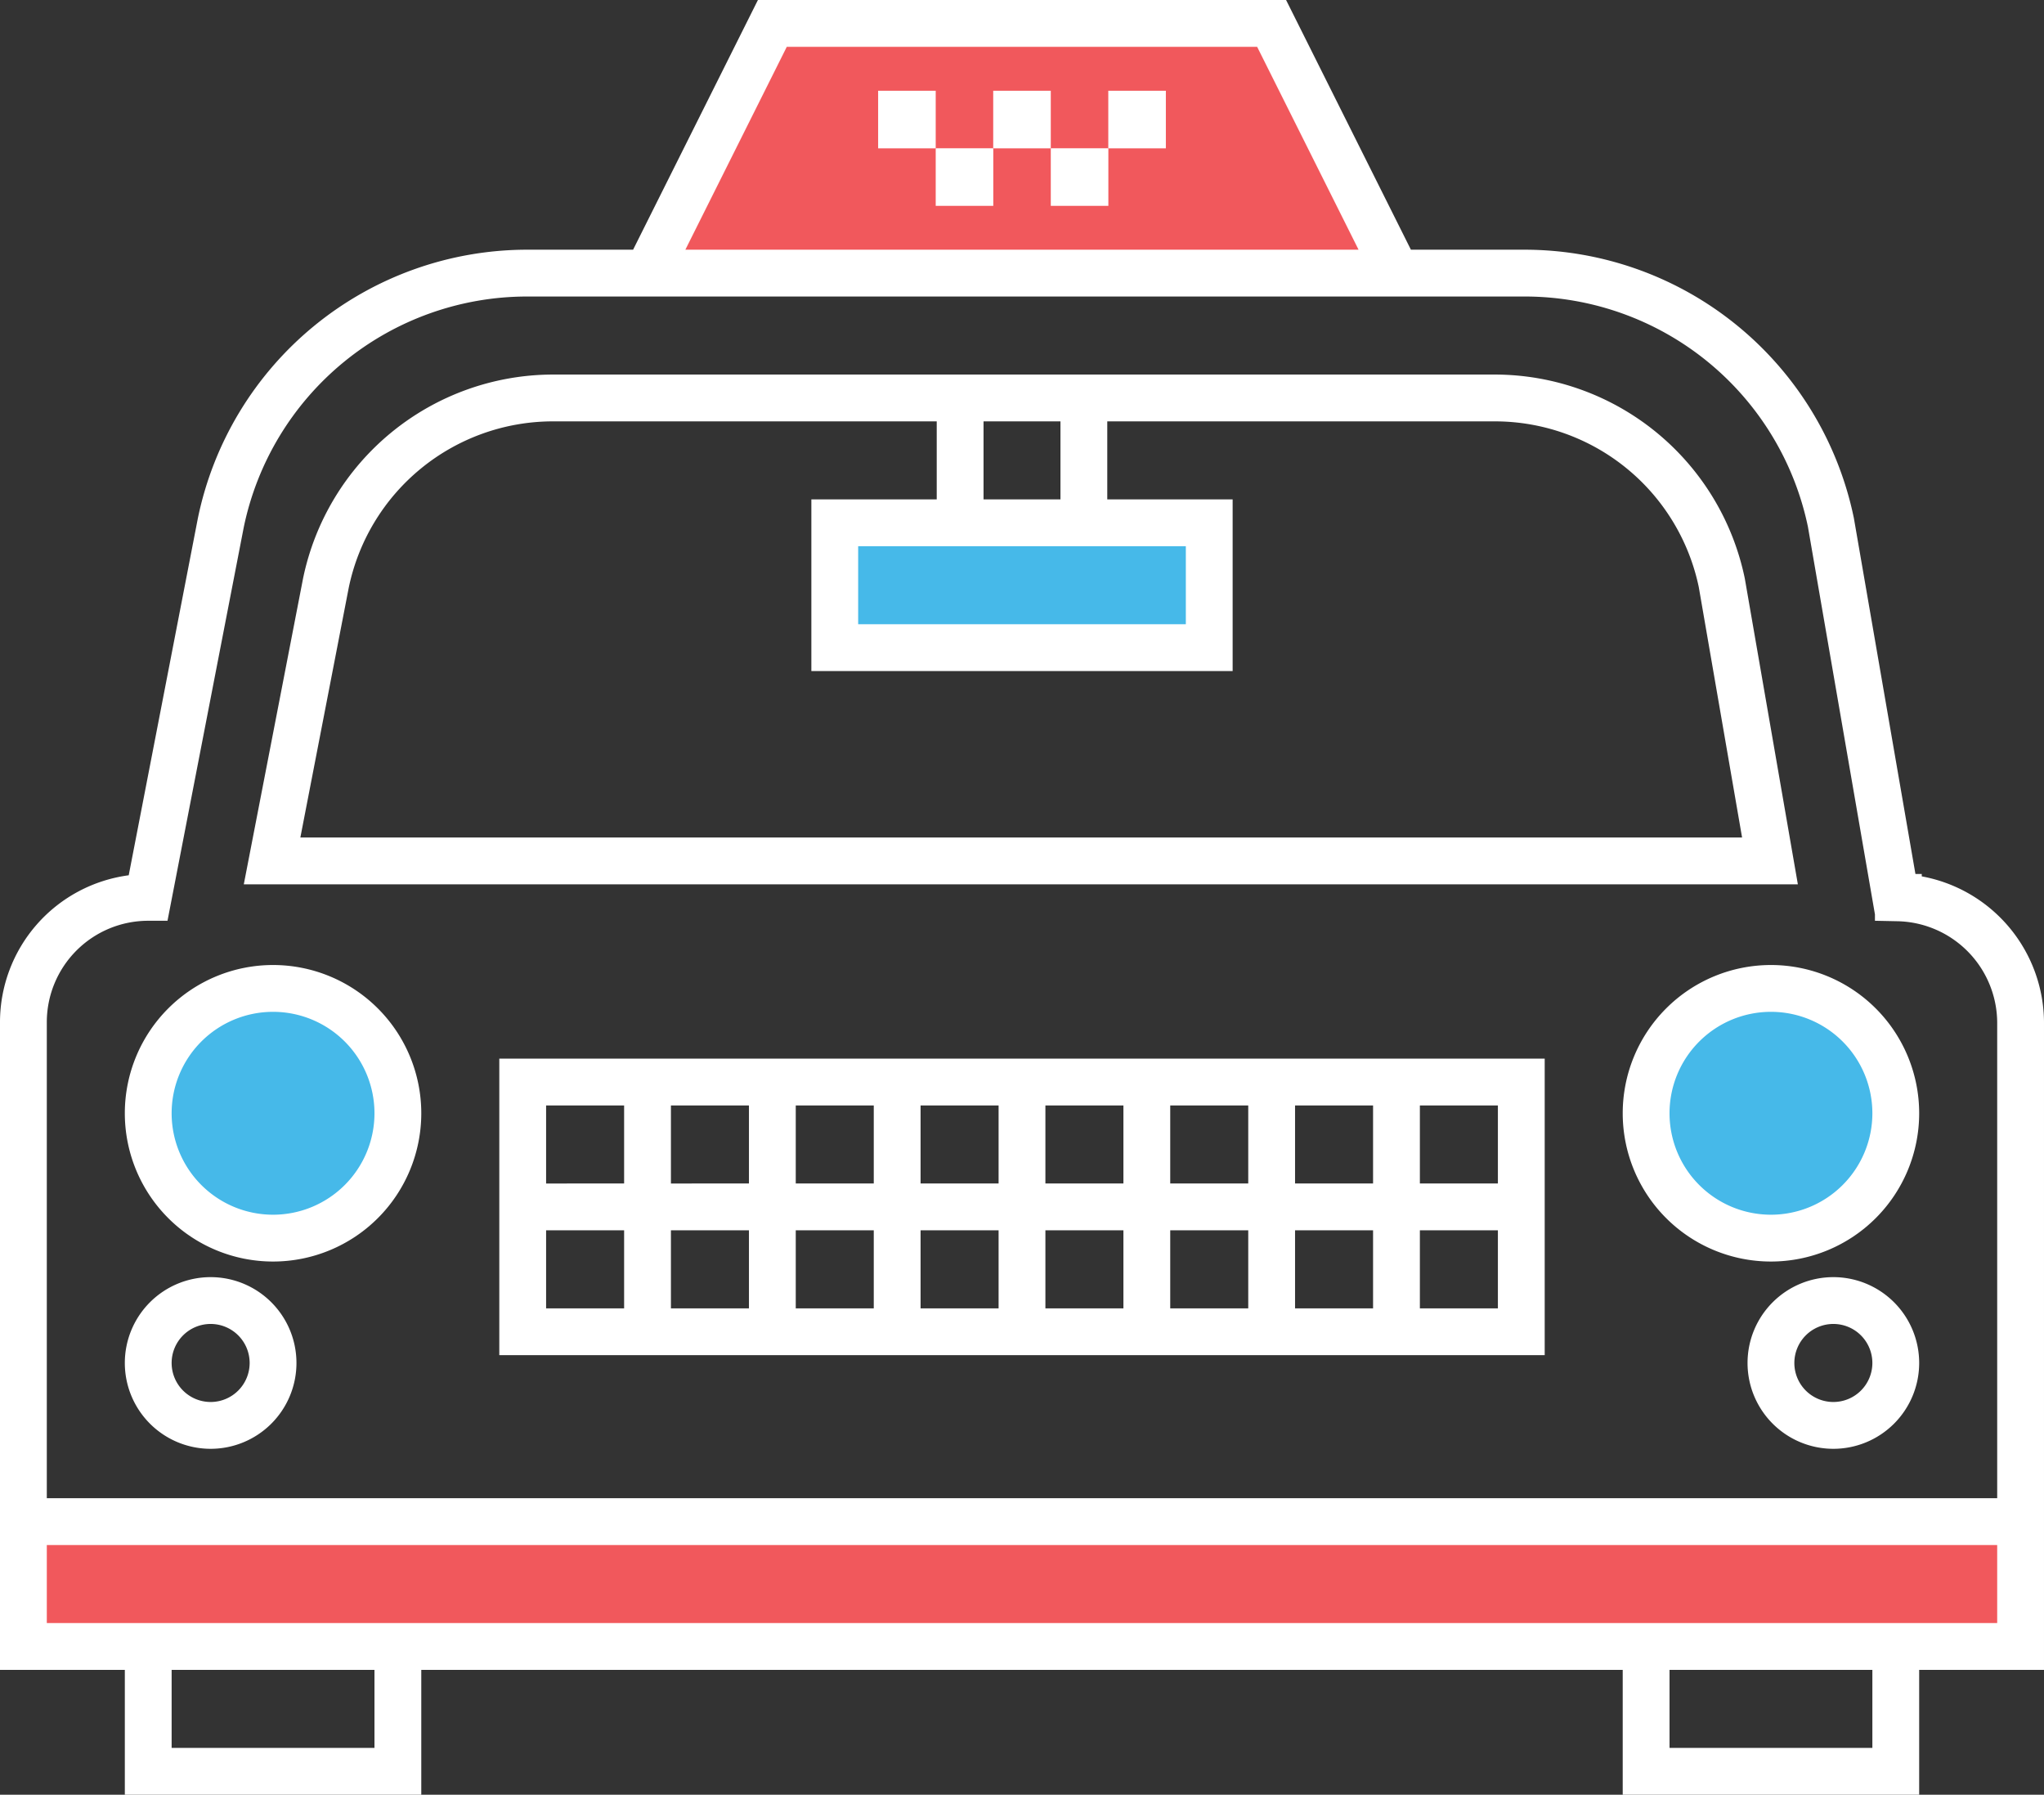<svg xmlns="http://www.w3.org/2000/svg" viewBox="0 0 262 230"><rect x="0" y="0" width="262" height="230" fill="#333333" stroke="none"/><title>Depositphotos_65001581_3_ic</title><g data-name="Layer 2"><g data-name="Layer 1"><g data-name="Layer 2"><g data-name="Layer 3"><circle cx="35" cy="142.67" r="16" fill="#46b9e9"/><circle cx="227" cy="142.67" r="16" fill="#46b9e9"/><path fill="#46b9e9" d="M107 67h48v16h-48z"/><path fill="#f1585c" d="M83 35L99 3h64l16 32H83z"/><path fill="#f1585c" d="M3 195h256v16H3z"/><path d="M246.33 112.31V112h-.81l-7.89-45.6A43.12 43.12 0 0 0 195.5 32h-14.65l-16-32h-67.7l-16 32H67.5a43.12 43.12 0 0 0-42.14 34.43l-8.86 45.74A19 19 0 0 0 0 131v83h16v16h38v-16h154v16h38v-16h16v-83a19.12 19.12 0 0 0-15.67-18.69zM100.85 6h60.29l13 26H87.85zM48 224H22v-10h26zm192 0h-26v-10h26zm16-16H6v-10h250zm0-16H6v-61a13 13 0 0 1 13-13h2.47l9.77-50.4A37.1 37.1 0 0 1 67.5 38h128a37.08 37.08 0 0 1 36.24 29.51l8.59 49.67v.82l2.94.06A13.06 13.06 0 0 1 256 131z" fill="#fff"/><path d="M223.65 74.14a32.76 32.76 0 0 0-32-26.14H70.84a32.76 32.76 0 0 0-32 26.16l-7.59 39.17h199.2zM126.07 54h9.86v10h-9.86zm15.86 16H152v10h-42V70zM38.5 107.33l6.2-32A26.74 26.74 0 0 1 70.84 54h49.23v10H104v22h54V64h-16.07V54h49.7a26.71 26.71 0 0 1 26.12 21.24l5.55 32.09z" fill="#fff"/><path d="M35 123.67a19 19 0 1 0 19 19 19 19 0 0 0-19-19zm0 32a13 13 0 1 1 13-13 13 13 0 0 1-13 13z" fill="#fff"/><path d="M27 163.67a11 11 0 1 0 11 11 11 11 0 0 0-11-11zm0 16a5 5 0 1 1 5-5 5 5 0 0 1-5 5z" fill="#fff"/><path d="M235 163.67a11 11 0 1 0 11 11 11 11 0 0 0-11-11zm0 16a5 5 0 1 1 5-5 5 5 0 0 1-5 5z" fill="#fff"/><path d="M227 123.67a19 19 0 1 0 19 19 19 19 0 0 0-19-19zm0 32a13 13 0 1 1 13-13 13 13 0 0 1-13 13z" fill="#fff"/><path d="M64 173.67h134v-38H64zm118-32h10v10h-10zm0 16h10v10h-10zm-16-16h10v10h-10zm0 16h10v10h-10zm-16-16h10v10h-10zm0 16h10v10h-10zm-16-16h10v10h-10zm0 16h10v10h-10zm-16-16h10v10h-10zm0 16h10v10h-10zm-16-16h10v10h-10zm0 16h10v10h-10zm-16-16h10v10H86zm0 16h10v10H86zm-16-16h10v10H70zm0 16h10v10H70z" fill="#fff"/><path fill="#fff" d="M112.56 11.63h7.38v7.38h-7.38z"/><path fill="#fff" d="M119.94 19h7.38v7.38h-7.38z"/><path fill="#fff" d="M127.31 11.63h7.38v7.38h-7.38z"/><path fill="#fff" d="M134.69 19h7.38v7.38h-7.38z"/><path fill="#fff" d="M142.06 11.63h7.38v7.38h-7.38z"/></g></g></g></g></svg>